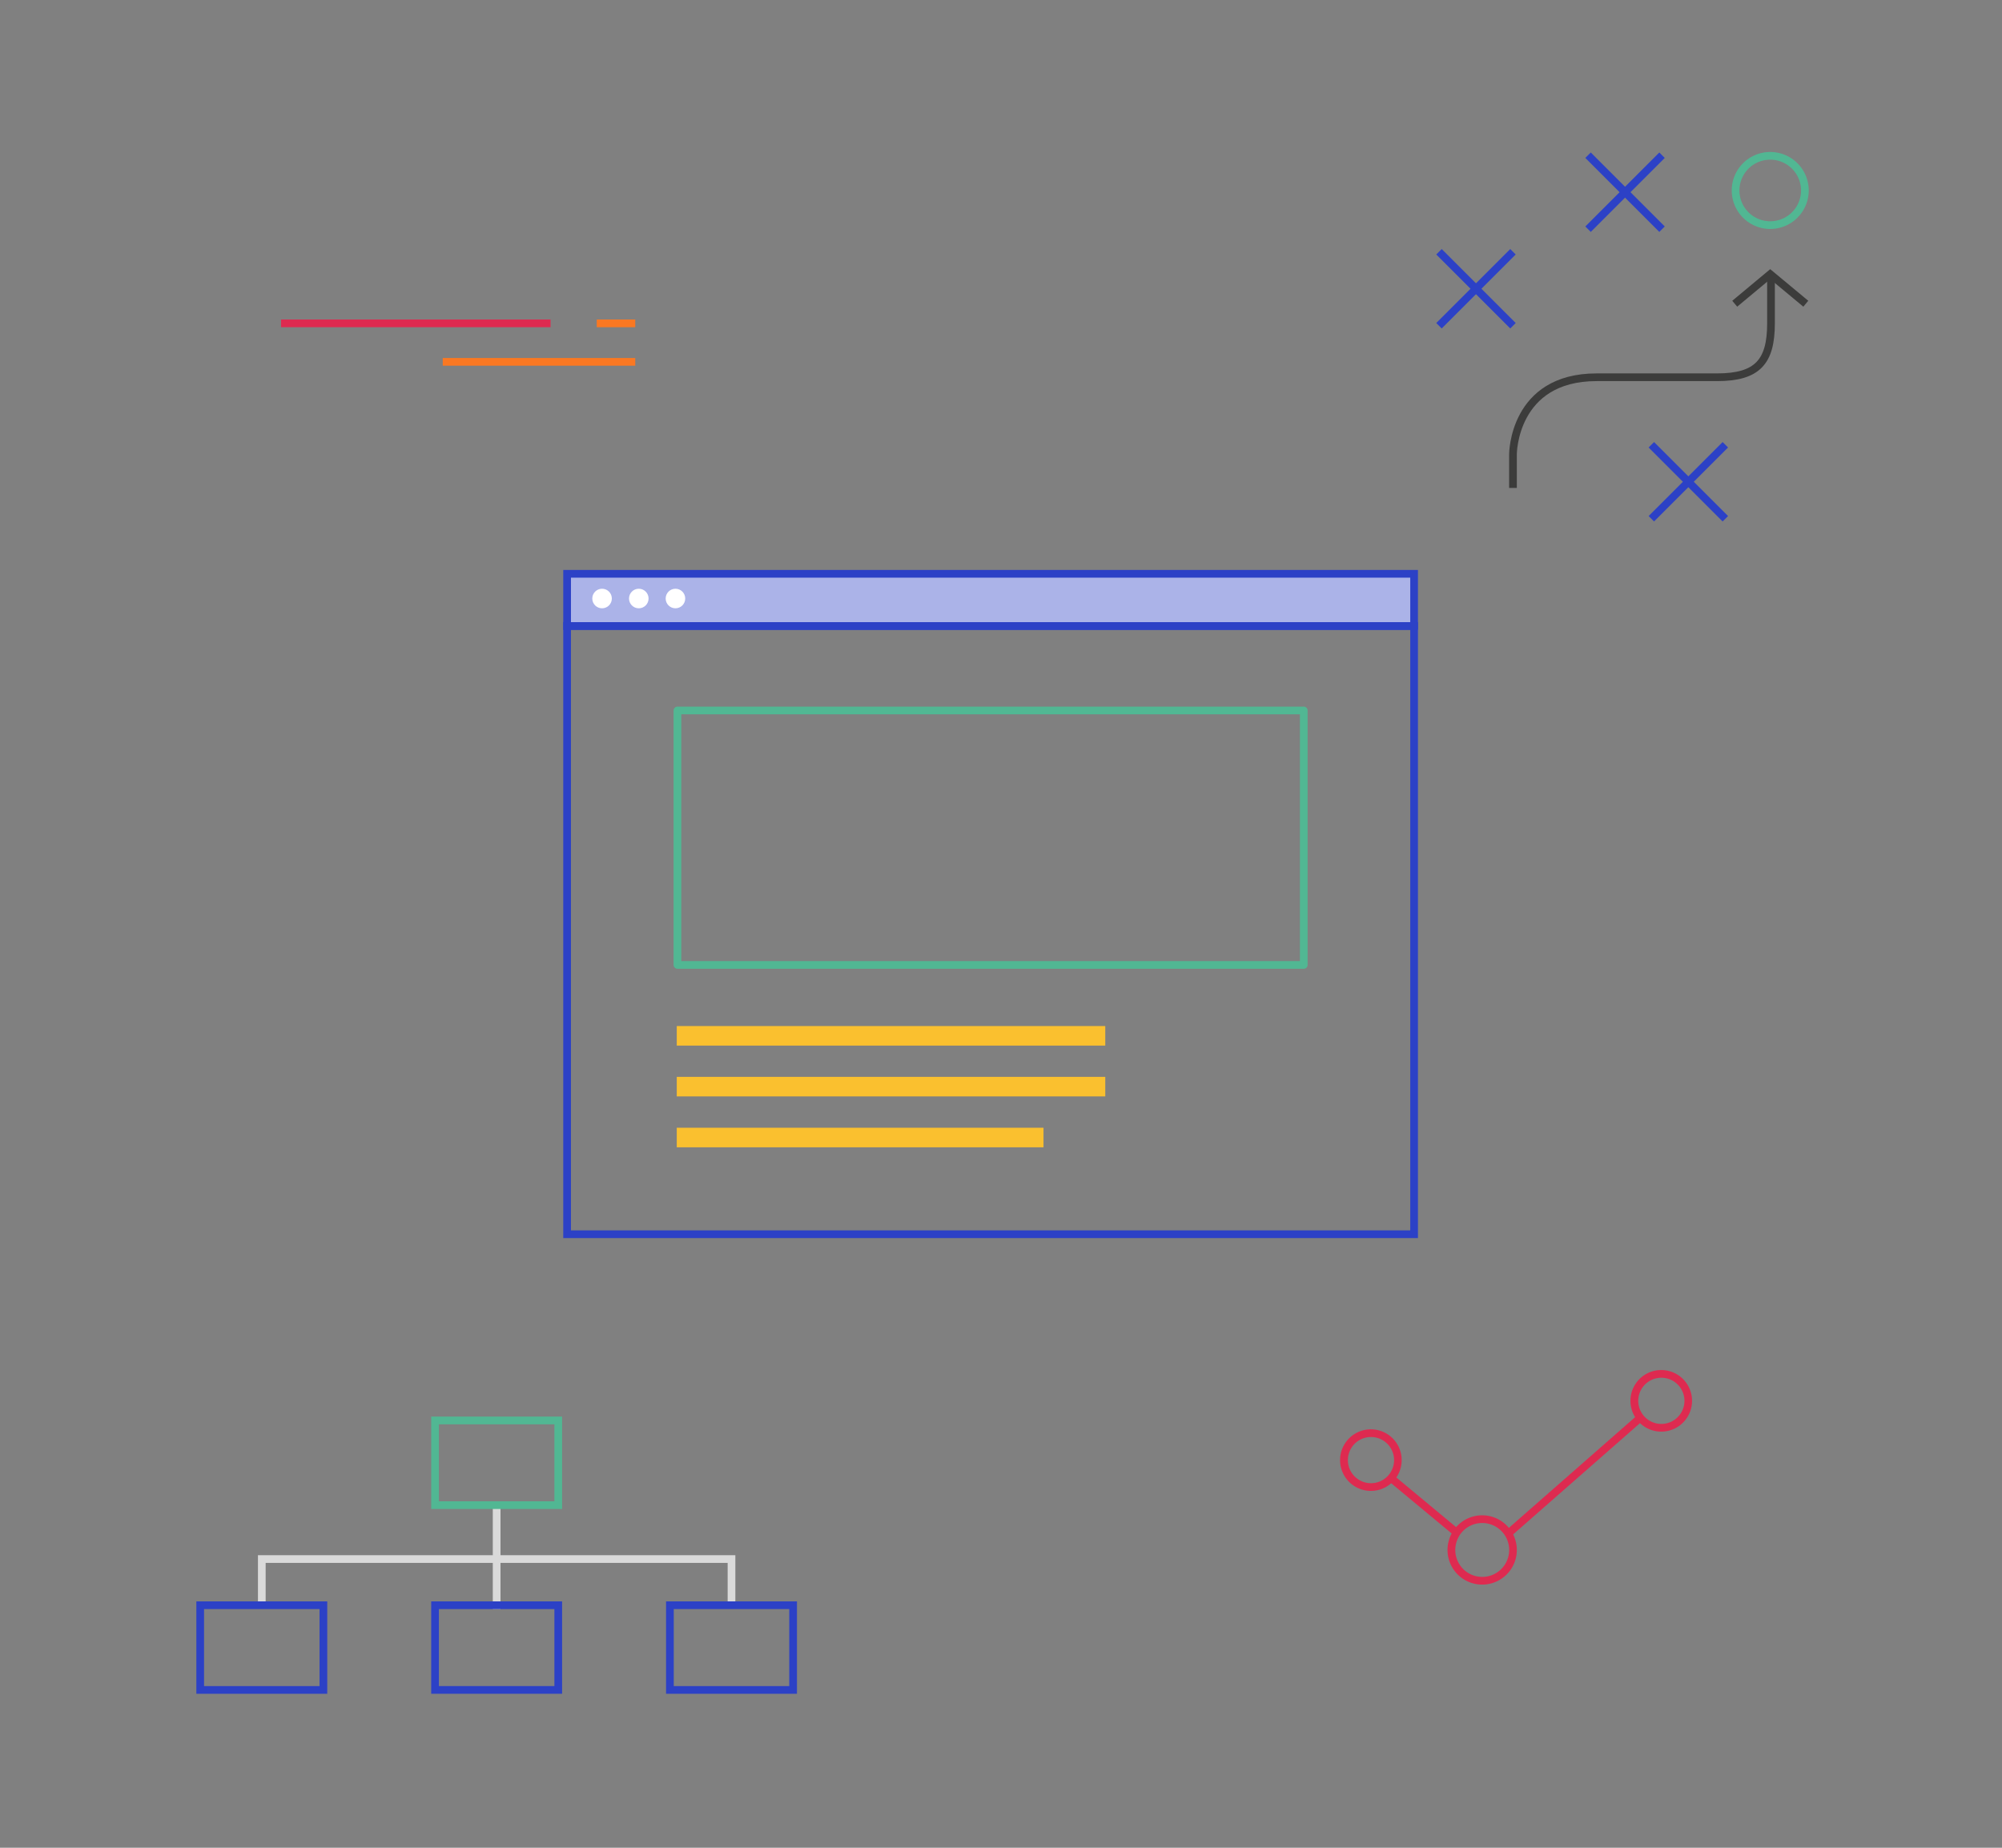 <svg id="Layer_1" data-name="Layer 1" xmlns="http://www.w3.org/2000/svg" viewBox="0 0 260 240"><rect x="0" y="0" width="260" height="240" fill="#808080" stroke="none"/><defs><style>.cls-1,.cls-13,.cls-2,.cls-4,.cls-5,.cls-6,.cls-9{fill:none;}.cls-1{stroke:#dadada;}.cls-1,.cls-13,.cls-2,.cls-4,.cls-5,.cls-6,.cls-7{stroke-miterlimit:10;}.cls-2{stroke:#de2a50;}.cls-3{fill:#de2a50;}.cls-4{stroke:#fa7822;}.cls-5{stroke:#fceb3e;}.cls-6,.cls-7{stroke:#2c41c6;}.cls-7{fill:#abb3e8;}.cls-8{fill:#fff;}.cls-9{stroke:#51b793;stroke-linejoin:round;}.cls-10{fill:#fac02f;}.cls-11{fill:#2c41c6;}.cls-12{fill:#51b793;}.cls-13{stroke:#3c3c3b;}</style></defs><title>strategy</title><polyline class="cls-1" points="95 208.5 95 202.5 34 202.5 34 208.5"/><line class="cls-1" x1="64.5" y1="209" x2="64.5" y2="195"/><line class="cls-2" x1="196" y1="199.08" x2="213" y2="184.17"/><line class="cls-2" x1="180.67" y1="192" x2="189" y2="198.92"/><path class="cls-3" d="M178.05,186.65h0a3,3,0,1,1-2.75,1.8,3,3,0,0,1,2.75-1.8m0-1a4,4,0,1,0,1.6.34,4,4,0,0,0-1.6-.34Z"/><path class="cls-3" d="M215.76,178.95h0a3,3,0,1,1-2.75,1.8,3,3,0,0,1,2.75-1.8m0-1a4,4,0,1,0,1.6.34,4,4,0,0,0-1.6-.34Z"/><path class="cls-3" d="M192.5,197.82h0a3.5,3.5,0,1,1-3.21,2.1,3.47,3.47,0,0,1,3.21-2.1m0-1a4.5,4.5,0,1,0,1.8.38,4.5,4.5,0,0,0-1.8-.38Z"/><line class="cls-2" x1="36.5" y1="42" x2="71.5" y2="42"/><line class="cls-4" x1="57.5" y1="47" x2="82.5" y2="47"/><line class="cls-4" x1="77.5" y1="42" x2="82.5" y2="42"/><ellipse class="cls-5" cx="49.42" cy="47" rx="2.68"/><ellipse class="cls-2" cx="39.6" cy="47" rx="2.68"/><rect class="cls-6" x="73.65" y="81.31" width="110" height="79"/><rect class="cls-7" x="73.65" y="74.53" width="110" height="6.78"/><circle class="cls-8" cx="78.19" cy="77.74" r="1.27"/><circle class="cls-8" cx="82.96" cy="77.74" r="1.27"/><circle class="cls-8" cx="87.72" cy="77.74" r="1.27"/><rect class="cls-9" x="87.98" y="92.28" width="81.34" height="33.05"/><rect class="cls-10" x="87.89" y="133.27" width="55.65" height="2.54"/><rect class="cls-10" x="87.89" y="139.87" width="55.65" height="2.54"/><rect class="cls-10" x="87.89" y="146.48" width="47.63" height="2.54"/><path class="cls-11" d="M41.5,209v10h-15V209h15m1-1h-17v12h17V208Z"/><path class="cls-11" d="M72,209v10H57V209H72m1-1H56v12H73V208Z"/><path class="cls-12" d="M72,185v10H57V185H72m1-1H56v12H73V184Z"/><path class="cls-11" d="M102.5,209v10h-15V209h15m1-1h-17v12h17V208Z"/><line class="cls-6" x1="206.24" y1="20.16" x2="215.85" y2="29.77"/><line class="cls-6" x1="215.85" y1="20.16" x2="206.24" y2="29.77"/><line class="cls-6" x1="186.88" y1="32.7" x2="196.49" y2="42.31"/><line class="cls-6" x1="196.49" y1="32.7" x2="186.88" y2="42.31"/><line class="cls-6" x1="214.46" y1="57.77" x2="224.07" y2="67.38"/><line class="cls-6" x1="224.07" y1="57.77" x2="214.46" y2="67.38"/><path class="cls-12" d="M229.9,20.74a4,4,0,1,1-4,4,4,4,0,0,1,4-4m0-1a5,5,0,1,0,5,5,5,5,0,0,0-5-5Z"/><path class="cls-13" d="M196.49,63.38V59s0-10,10.86-10H223c5.24,0,7-2,7-7V36"/><polyline class="cls-13" points="225.29 39.45 229.9 35.61 234.52 39.45"/></svg>